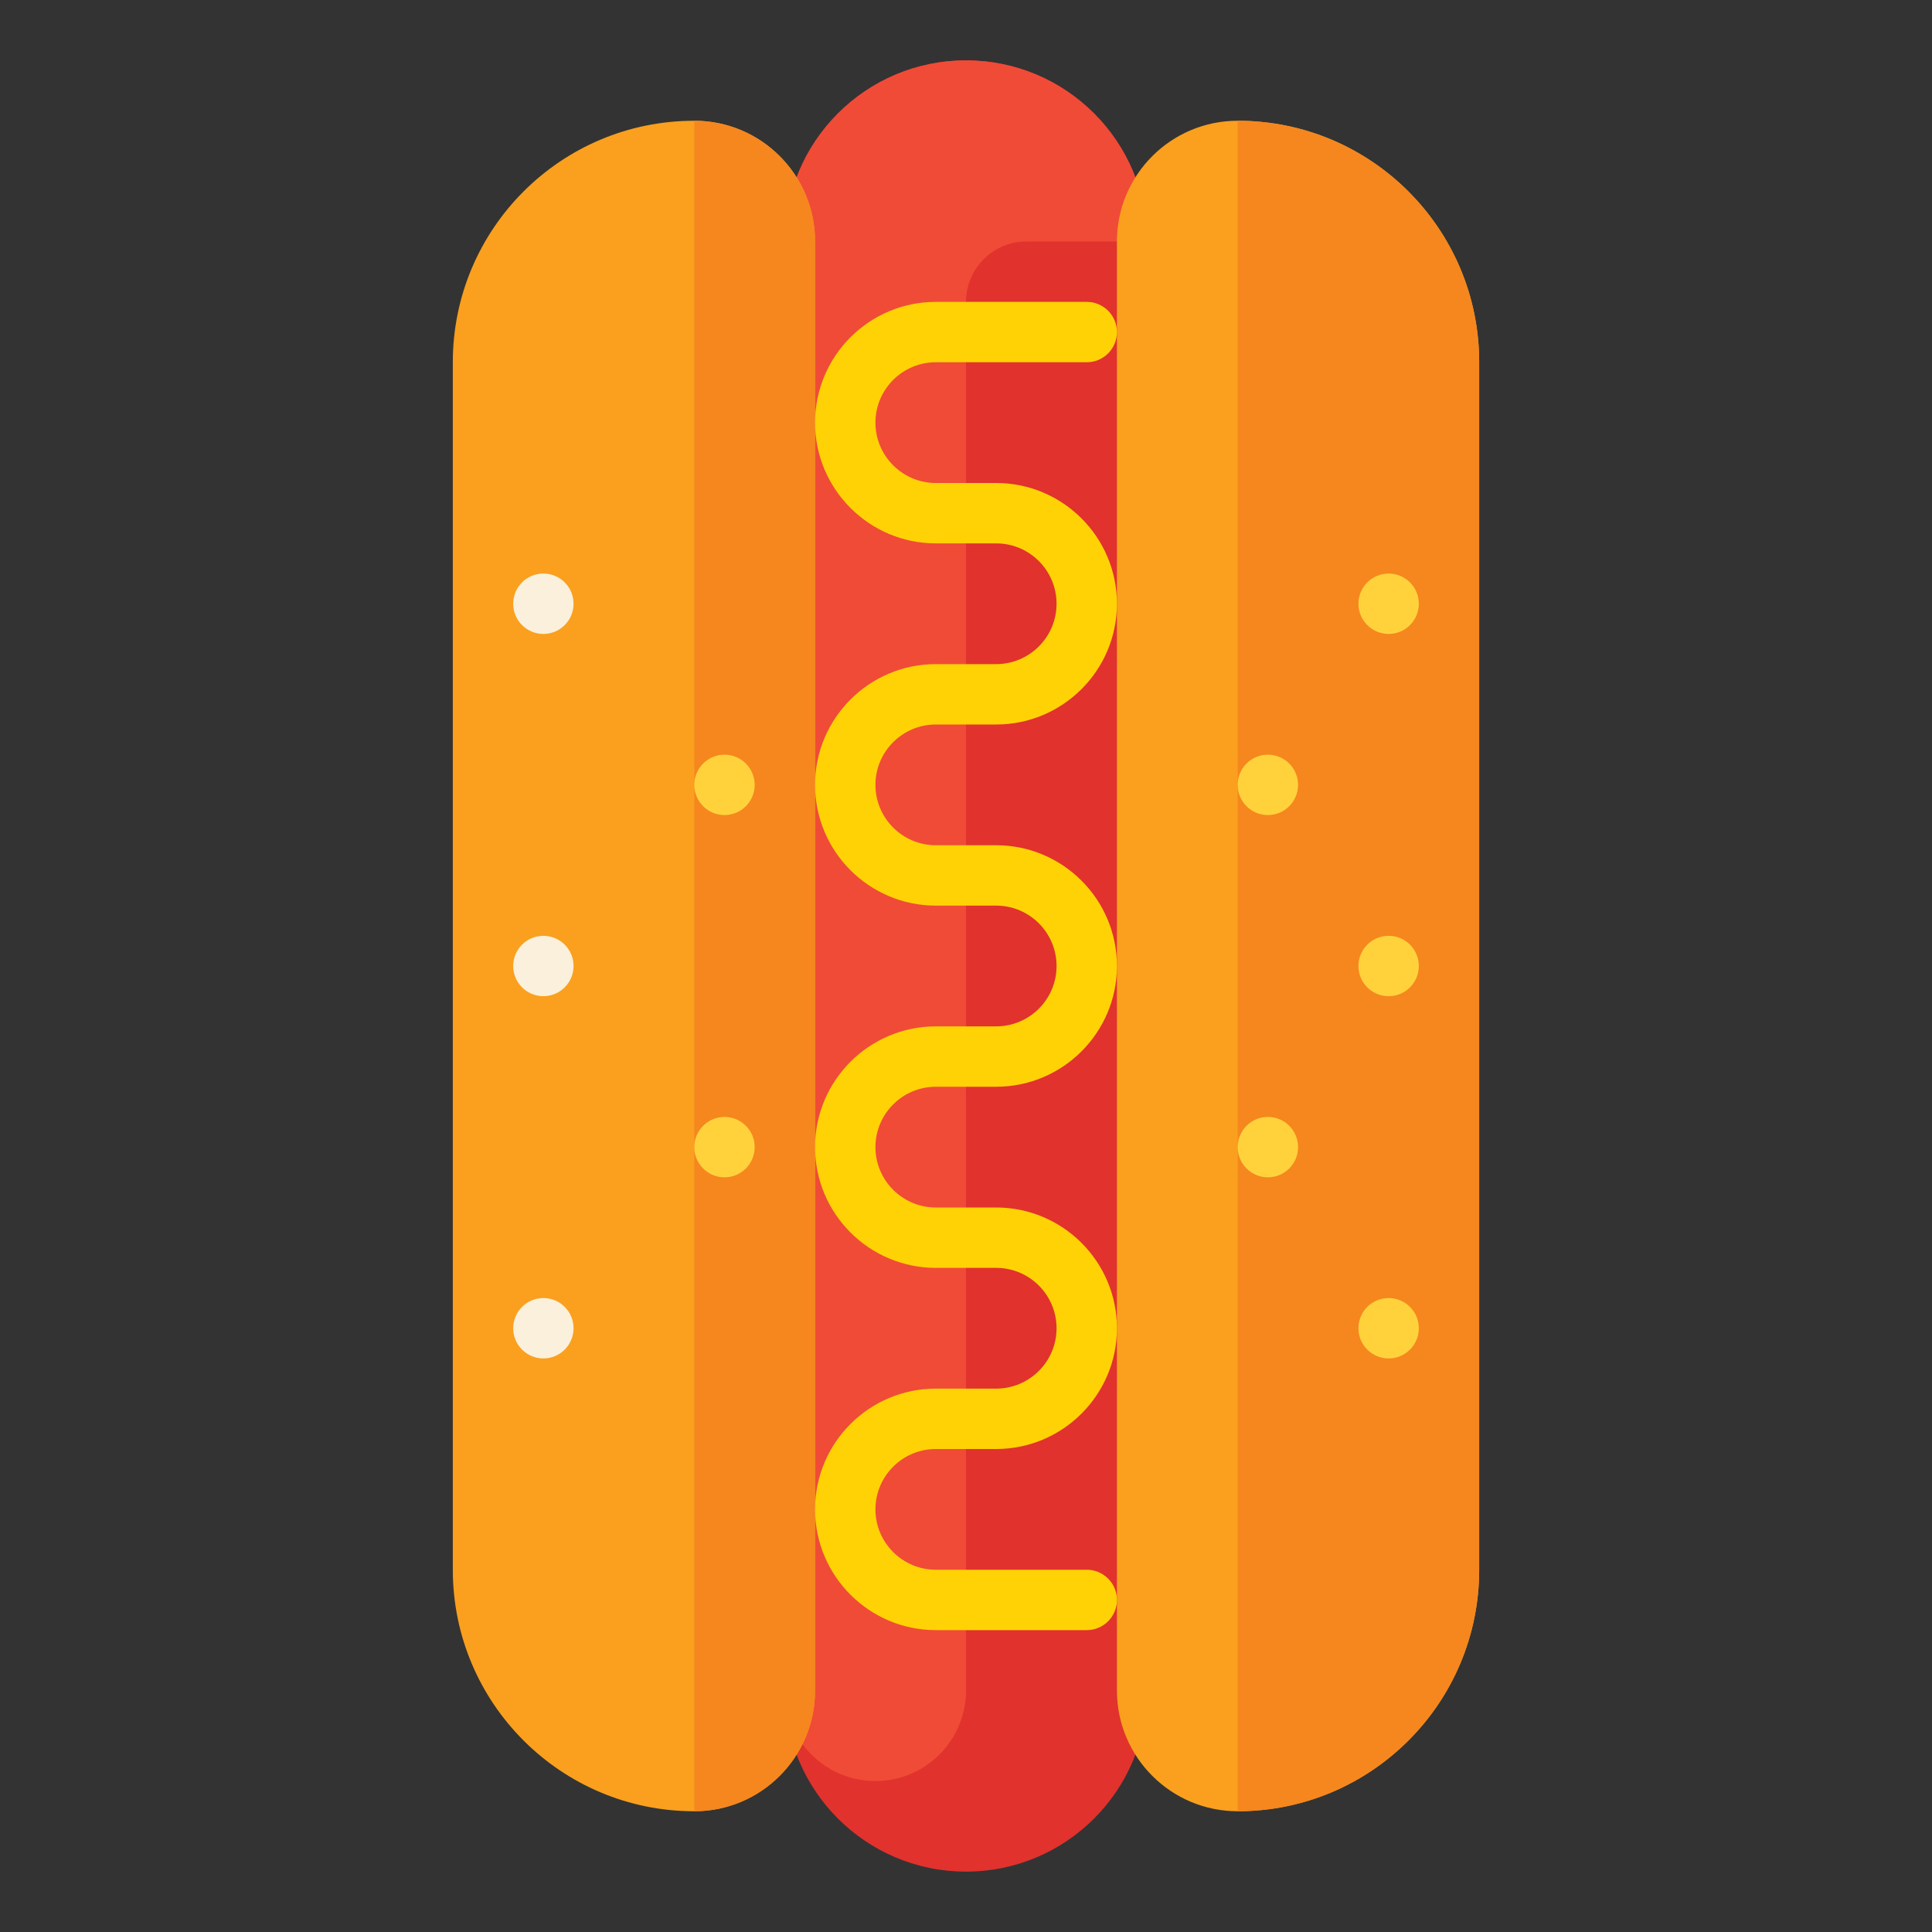 <svg id="Layer_1" enable-background="new 0 0 512 512" height="512" viewBox="0 0 512 512" width="512" xmlns="http://www.w3.org/2000/svg"><rect x="0" y="0" width="512" height="512" fill="#333333" stroke="none"/><g><g><path d="m304 64v384c0 26.51-21.49 48-48 48-26.51 0-48-21.49-48-48v-384c0-26.51 21.49-48 48-48 26.51 0 48 21.49 48 48z" fill="#e1322d"/></g><g><path d="m304 64h-32c-8.837 0-16 7.163-16 16v368c0 13.255-10.745 24-24 24-13.255 0-24-10.745-24-24v-384c0-26.51 21.49-48 48-48 26.51 0 48 21.49 48 48z" fill="#f04b37"/></g><g><path d="m120 96v320c0 35.346 28.654 64 64 64 17.673 0 32-14.327 32-32v-384c0-17.673-14.327-32-32-32-35.346 0-64 28.654-64 64z" fill="#faa01e"/></g><g><path d="m216 64v384c0 17.673-14.327 32-32 32v-448c17.673 0 32 14.327 32 32z" fill="#f5871e"/></g><g><circle cx="144" cy="256" fill="#faf0dc" r="8"/></g><g><circle cx="192" cy="208" fill="#ffd23c" r="8"/></g><g><circle cx="144" cy="352" fill="#faf0dc" r="8"/></g><g><circle cx="192" cy="304" fill="#ffd23c" r="8"/></g><g><circle cx="144" cy="160" fill="#faf0dc" r="8"/></g><g><path d="m392 96v320c0 35.346-28.654 64-64 64-17.673 0-32-14.327-32-32v-384c0-17.673 14.327-32 32-32 35.346 0 64 28.654 64 64z" fill="#faa01e"/></g><g><path d="m328 480v-448c35.346 0 64 28.654 64 64v320c0 35.346-28.654 64-64 64z" fill="#f5871e"/></g><g><circle cx="368" cy="256" fill="#ffd23c" r="8"/></g><g><circle cx="336" cy="208" fill="#ffd23c" r="8"/></g><g><circle cx="368" cy="352" fill="#ffd23c" r="8"/></g><g><circle cx="336" cy="304" fill="#ffd23c" r="8"/></g><g><circle cx="368" cy="160" fill="#ffd23c" r="8"/></g><g><path d="m288 432h-40c-17.645 0-32-14.355-32-32s14.355-32 32-32h16c8.822 0 16-7.177 16-16s-7.178-16-16-16h-16c-17.645 0-32-14.355-32-32s14.355-32 32-32h16c8.822 0 16-7.177 16-16s-7.178-16-16-16h-16c-17.645 0-32-14.355-32-32s14.355-32 32-32h16c8.822 0 16-7.177 16-16s-7.178-16-16-16h-16c-17.645 0-32-14.355-32-32s14.355-32 32-32h40c4.418 0 8 3.582 8 8s-3.582 8-8 8h-40c-8.822 0-16 7.177-16 16s7.178 16 16 16h16c17.645 0 32 14.355 32 32s-14.355 32-32 32h-16c-8.822 0-16 7.177-16 16s7.178 16 16 16h16c17.645 0 32 14.355 32 32s-14.355 32-32 32h-16c-8.822 0-16 7.177-16 16s7.178 16 16 16h16c17.645 0 32 14.355 32 32s-14.355 32-32 32h-16c-8.822 0-16 7.177-16 16s7.178 16 16 16h40c4.418 0 8 3.582 8 8s-3.582 8-8 8z" fill="#ffd205"/></g></g></svg>